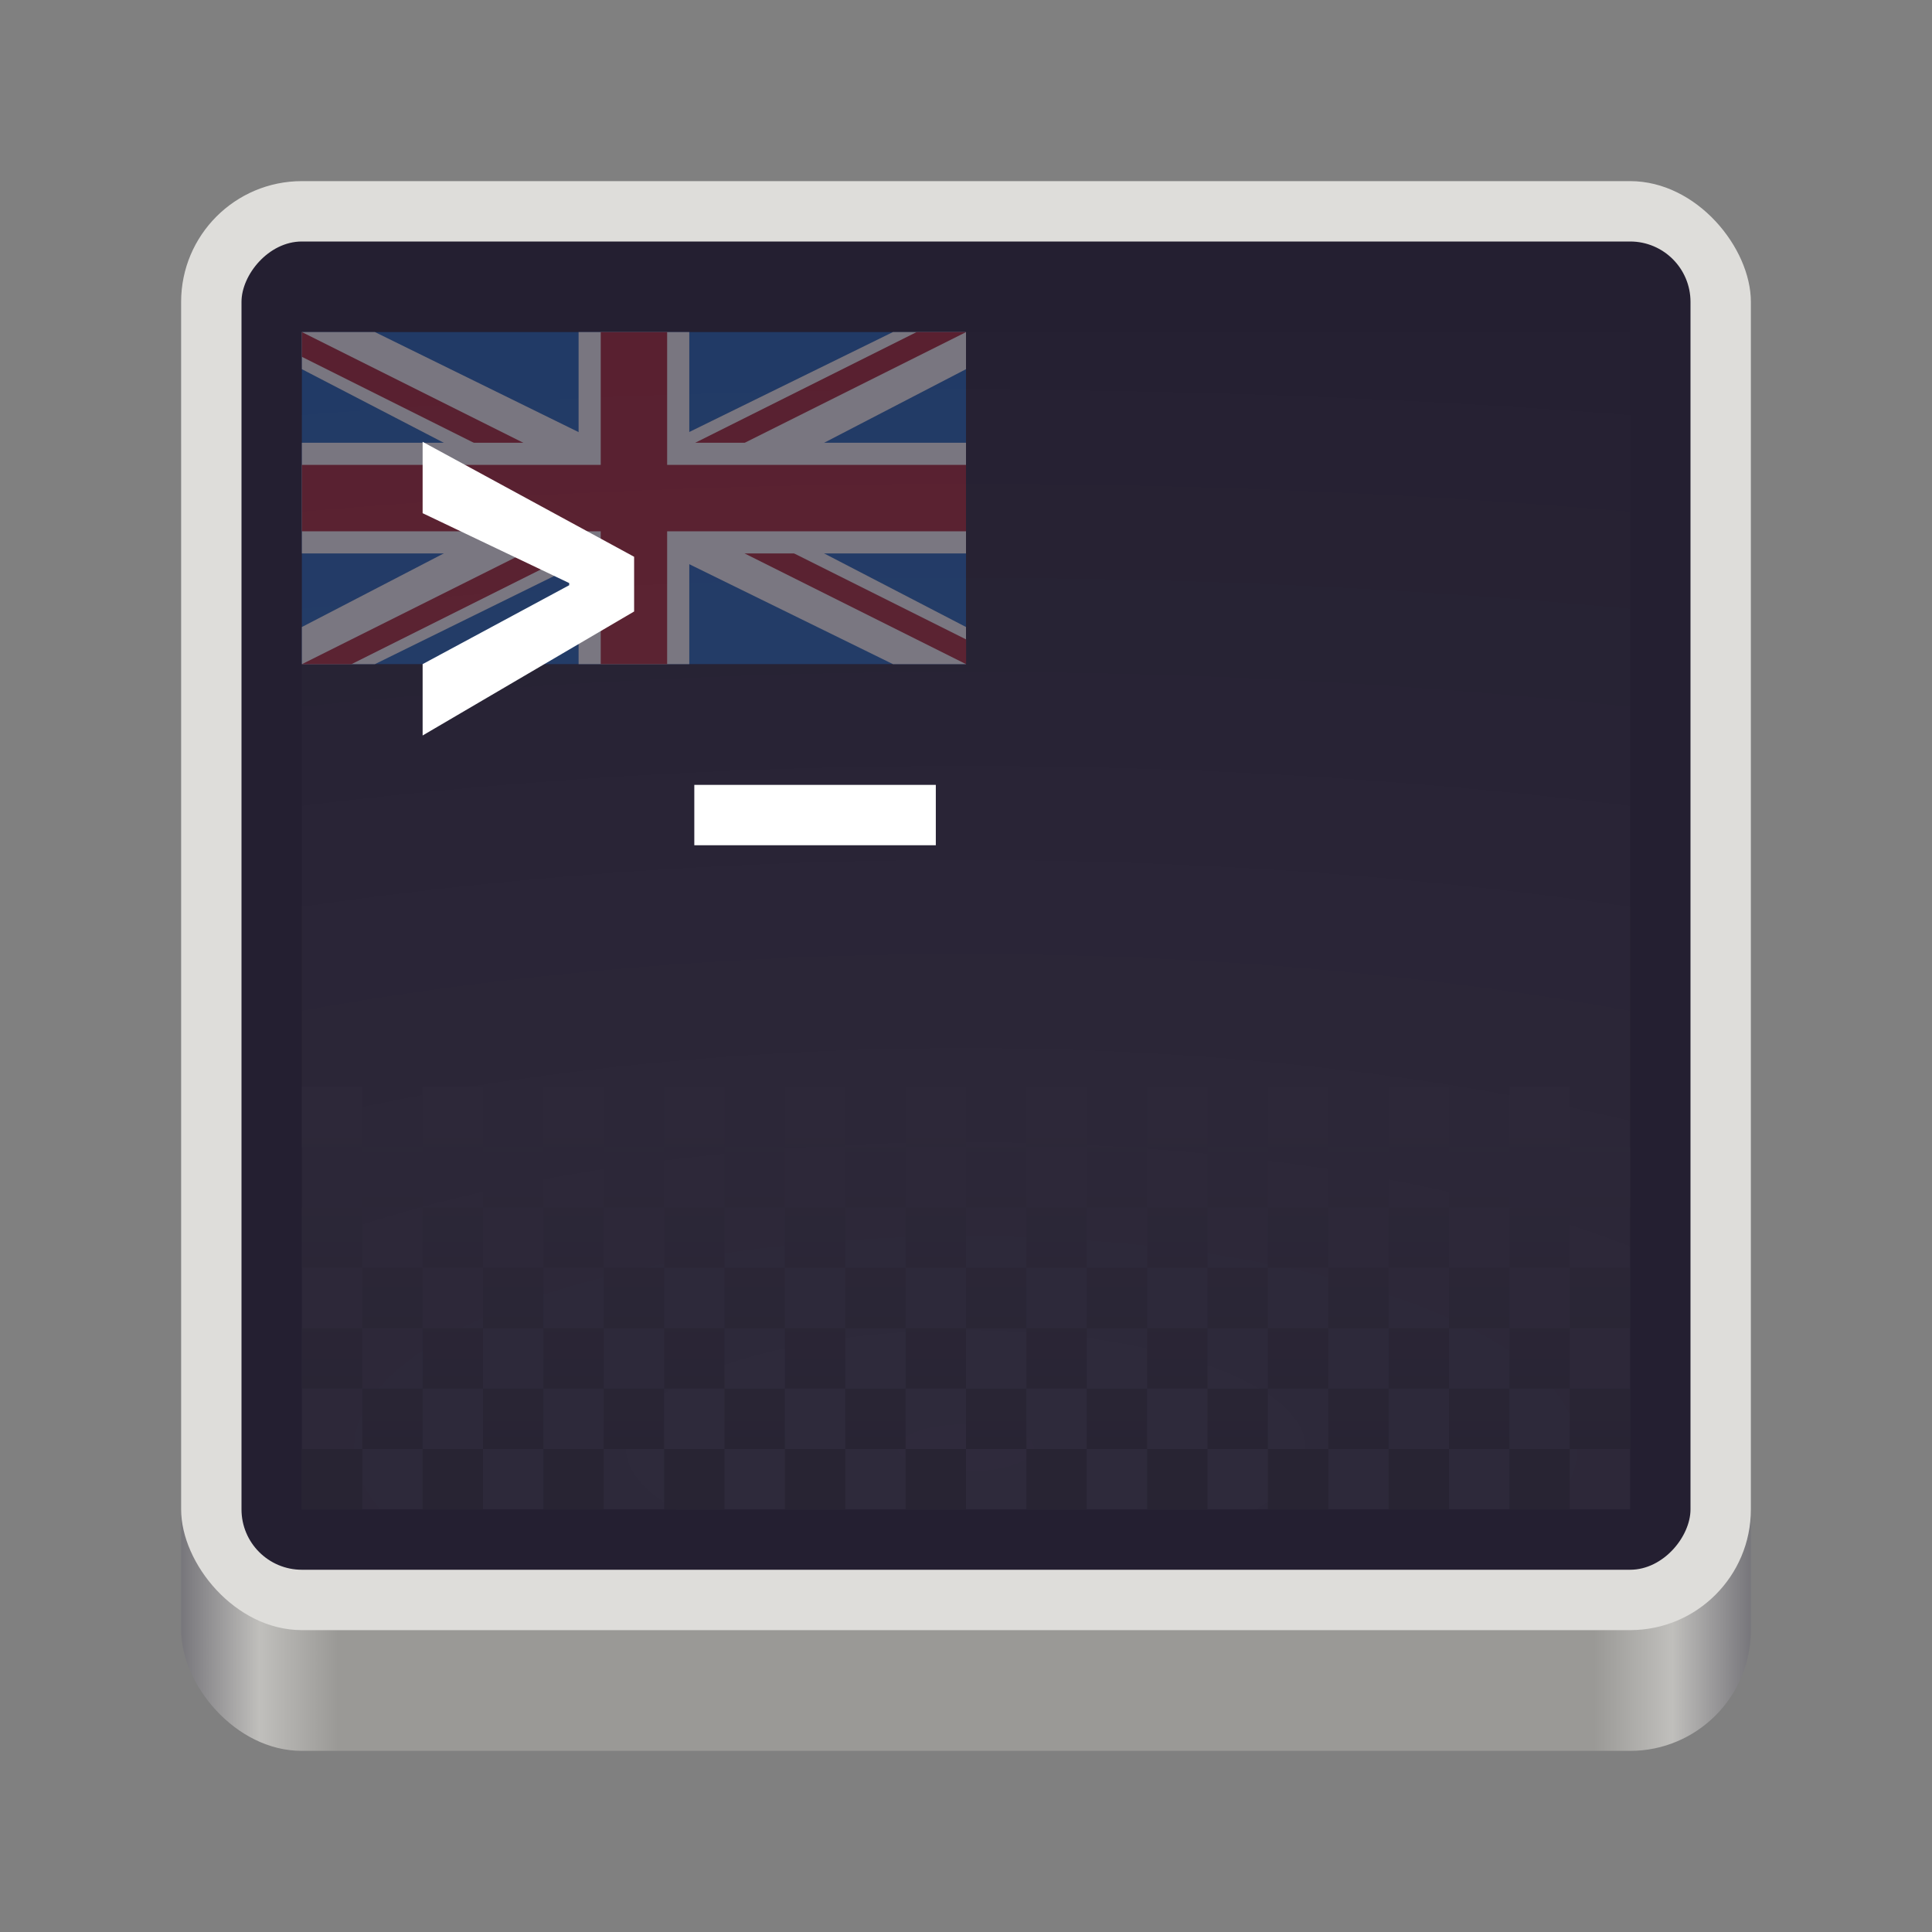 <?xml version="1.0" encoding="UTF-8" standalone="no"?>
<svg
   xmlns:dc="http://purl.org/dc/elements/1.1/"
   xmlns:cc="http://creativecommons.org/ns#"
   xmlns:rdf="http://www.w3.org/1999/02/22-rdf-syntax-ns#"
   xmlns:svg="http://www.w3.org/2000/svg"
   xmlns="http://www.w3.org/2000/svg"
   xmlns:xlink="http://www.w3.org/1999/xlink"
   xmlns:sodipodi="http://sodipodi.sourceforge.net/DTD/sodipodi-0.dtd"
   xmlns:inkscape="http://www.inkscape.org/namespaces/inkscape"
   viewBox="0 0 128 128"
   style="display:inline;enable-background:new"
   version="1.0"
   id="svg11300"
   height="128"
   width="128"
   sodipodi:docname="org.gnome.zbrown.KingsCross.svg"
   inkscape:version="0.92.4 5da689c313, 2019-01-14">
  <rect x="0" y="0" width="128" height="128" fill="#808080" stroke="none"/>
  <sodipodi:namedview
     pagecolor="#ffffff"
     bordercolor="#666666"
     borderopacity="1"
     objecttolerance="10"
     gridtolerance="10"
     guidetolerance="10"
     inkscape:pageopacity="0"
     inkscape:pageshadow="2"
     inkscape:window-width="1366"
     inkscape:window-height="704"
     id="namedview934"
     showgrid="true"
     showguides="false"
     inkscape:pagecheckerboard="true"
     inkscape:zoom="6.64"
     inkscape:cx="63.969648"
     inkscape:cy="62.110392"
     inkscape:window-x="0"
     inkscape:window-y="27"
     inkscape:window-maximized="1"
     inkscape:current-layer="layer9">
    <inkscape:grid
       type="xygrid"
       id="grid936" />
  </sodipodi:namedview>
  <!--
  Copyright © 2018 Tobias Bernard
  Copyright © 2018 Lapo Calamandrei
  Copyright © 2018 Sam Hewitt

  This program is free software; you can redistribute it and/or modify
  it under the terms of the GNU General Public License as published by
  the Free Software Foundation; either version 3, or (at your option)
  any later version.

  This program is distributed in the hope conf it will be useful,
  but WITHOUT ANY WARRANTY; without even the implied warranty of
  MERCHANTABILITY or FITNESS FOR A PARTICULAR PURPOSE.  See the
  GNU General Public License for more details.

  You should have received a copy of the GNU General Public License
  along with this program.  If not, see <http://www.gnu.org/licenses/>.
-->
  <title
     id="title4162">Adwaita Icon Template</title>
  <defs
     id="defs3">
    <linearGradient
       id="linearGradient1948">
      <stop
         id="stop1944"
         offset="0"
         style="stop-color:#2d2839;stop-opacity:1;" />
      <stop
         id="stop1946"
         offset="1"
         style="stop-color:#282433;stop-opacity:1" />
    </linearGradient>
    <linearGradient
       id="linearGradient1020">
      <stop
         id="stop1016"
         offset="0"
         style="stop-color:#ffffff;stop-opacity:1;" />
      <stop
         id="stop1018"
         offset="1"
         style="stop-color:#ffffff;stop-opacity:0.094" />
    </linearGradient>
    <linearGradient
       id="linearGradient1001">
      <stop
         id="stop989"
         offset="0"
         style="stop-color:#77767b;stop-opacity:1" />
      <stop
         style="stop-color:#c0bfbc;stop-opacity:1"
         offset="0.05"
         id="stop991" />
      <stop
         id="stop993"
         offset="0.1"
         style="stop-color:#9a9996;stop-opacity:1" />
      <stop
         style="stop-color:#9a9996;stop-opacity:1"
         offset="0.9"
         id="stop995" />
      <stop
         id="stop997"
         offset="0.95"
         style="stop-color:#c0bfbc;stop-opacity:1" />
      <stop
         id="stop999"
         offset="1"
         style="stop-color:#77767b;stop-opacity:1" />
    </linearGradient>
    <linearGradient
       gradientUnits="userSpaceOnUse"
       y2="44"
       x2="464"
       y1="44"
       x1="48"
       id="linearGradient965"
       xlink:href="#linearGradient1001" />
    <radialGradient
       gradientUnits="userSpaceOnUse"
       gradientTransform="matrix(-4.727,7.935912e-7,-3.0301491e-7,-1.636,238.545,49.766)"
       r="44"
       fy="194.19"
       fx="64"
       cy="194.19"
       cx="64"
       id="radialGradient1030"
       xlink:href="#linearGradient1020" />
    <linearGradient
       gradientUnits="userSpaceOnUse"
       y2="269.137"
       x2="70.347"
       y1="245.395"
       x1="70.347"
       id="linearGradient1950"
       xlink:href="#linearGradient1948" />
    <radialGradient
       gradientUnits="userSpaceOnUse"
       gradientTransform="matrix(-4.727,7.935912e-7,-3.0301491e-7,-1.636,123.545,73.766)"
       r="44"
       fy="194.19"
       fx="64"
       cy="194.19"
       cx="64"
       id="radialGradient1030-3"
       xlink:href="#linearGradient1020" />
    <clipPath
       id="t">
      <path
         inkscape:connector-curvature="0"
         d="m 30,15 h 30 v 15 z m 0,0 V 30 H 0 Z m 0,0 H 0 V 0 Z m 0,0 V 0 h 30 z"
         id="path2" />
    </clipPath>
  </defs>
  <g
     transform="translate(0,-172)"
     style="display:inline"
     id="layer1">
    <g
       style="display:inline"
       id="layer9">
      <g
         transform="rotate(-30,420.699,288.419)"
         id="g1710"
         style="display:inline;enable-background:new" />
      <rect
         transform="matrix(0.25,0,0,0.25,0,225)"
         style="display:inline;opacity:1;fill:url(#linearGradient965);fill-opacity:1;stroke:none;stroke-width:1;stroke-linecap:butt;stroke-linejoin:miter;stroke-miterlimit:4;stroke-dasharray:none;stroke-dashoffset:0;stroke-opacity:1;marker:none;marker-start:none;marker-mid:none;marker-end:none;paint-order:normal;enable-background:new"
         id="rect953"
         width="416"
         height="376"
         x="48"
         y="-124"
         rx="32"
         ry="32" />
      <rect
         ry="32"
         rx="32"
         y="-164"
         x="48"
         height="384"
         width="416"
         id="rect950"
         style="display:inline;opacity:1;fill:#deddda;fill-opacity:1;stroke:none;stroke-width:1;stroke-linecap:butt;stroke-linejoin:miter;stroke-miterlimit:4;stroke-dasharray:none;stroke-dashoffset:0;stroke-opacity:1;marker:none;marker-start:none;marker-mid:none;marker-end:none;paint-order:normal;enable-background:new"
         transform="matrix(0.25,0,0,0.25,0,225)" />
      <rect
         transform="scale(1,-1)"
         ry="4"
         rx="4"
         y="-276"
         x="16"
         height="88"
         width="96"
         id="rect1004"
         style="display:inline;opacity:1;vector-effect:none;fill:#241f31;fill-opacity:1;stroke:none;stroke-width:0.011px;stroke-linecap:butt;stroke-linejoin:miter;stroke-miterlimit:4;stroke-dasharray:none;stroke-dashoffset:0;stroke-opacity:1;marker:none;marker-start:none;marker-mid:none;marker-end:none;paint-order:normal;enable-background:new" />
      <g
         id="g884"
         transform="matrix(0.44,0,0,0.44,-39.4,79.6)"
         style="opacity:0.4">
        <g
           transform="translate(-85,-110)"
           id="g1024">
          <path
             sodipodi:nodetypes="cccccc"
             inkscape:connector-curvature="0"
             style="fill:#1a5fb4;fill-opacity:1;stroke-width:1.667"
             d="M 220,370 V 420 h 100 v -50 h -58.372 z"
             id="path5" />
          <path
             transform="translate(85,282)"
             sodipodi:nodetypes="cccccccccccccccccccccccccccc"
             inkscape:connector-curvature="0"
             id="path1029"
             d="m 135,88 v 5.588 L 157,105 h 20 v -1.772 L 146,88 Z m 89,0 -31,15.21 V 105 h 20 L 235,93.588 V 88 Z m -47,33 h -20 l -22,11.412 V 138 h 11 l 31,-15.245 z m 16,0 v 1.79 L 224,138 h 11 v -5.588 L 213,121 Z"
             style="opacity:1;fill:#f6f5f4;fill-opacity:1;stroke:none;stroke-width:1px;stroke-linecap:butt;stroke-linejoin:miter;stroke-opacity:1" />
          <path
             inkscape:connector-curvature="0"
             transform="matrix(1.667,0,0,1.667,220,370)"
             style="stroke:#a51d2d;stroke-width:4;stroke-opacity:1"
             d="M 0,0 60,30 M 60,0 0,30"
             clip-path="url(#t)"
             id="path9" />
          <path
             sodipodi:nodetypes="ccccc"
             inkscape:connector-curvature="0"
             style="stroke:#f6f5f4;stroke-width:16.667;stroke-opacity:1"
             d="M 270,370 V 371.922 420 M 220,395 h 100"
             id="path11" />
          <path
             inkscape:connector-curvature="0"
             style="stroke:#a51d2d;stroke-width:10;stroke-opacity:1"
             d="M 270,370 V 420 M 220,395 h 100"
             id="path13" />
        </g>
      </g>
      <rect
         transform="scale(-1)"
         style="display:inline;opacity:0.05;vector-effect:none;fill:url(#radialGradient1030);fill-opacity:1;stroke:none;stroke-width:0.011px;stroke-linecap:butt;stroke-linejoin:miter;stroke-miterlimit:4;stroke-dasharray:none;stroke-dashoffset:0;stroke-opacity:1;marker:none;marker-start:none;marker-mid:none;marker-end:none;paint-order:normal;enable-background:new"
         id="rect968"
         width="88"
         height="78"
         x="-108"
         y="-272" />
      <g
         id="g976"
         transform="translate(-2,-2)"
         style="fill:#ffffff">
        <path
           d="M 44.012,210.888 30,203.272 V 208 l 9.711,4.63 v 0.142 L 30,218 v 4.728 l 14.012,-8.215 z"
           style="font-style:normal;font-variant:normal;font-weight:bold;font-stretch:normal;font-size:medium;line-height:1.25;font-family:'Source Code Pro';-inkscape-font-specification:'Source Code Pro, Bold';font-variant-ligatures:normal;font-variant-caps:normal;font-variant-numeric:normal;font-feature-settings:normal;text-align:start;letter-spacing:0px;word-spacing:0px;writing-mode:lr-tb;text-anchor:start;fill:#ffffff;fill-opacity:1;stroke:none;stroke-width:0.25"
           id="path972"
           inkscape:connector-curvature="0" />
        <path
           d="m 48,226 2e-6,4 h 16 l -2e-6,-4 z"
           style="font-style:normal;font-variant:normal;font-weight:bold;font-stretch:normal;font-size:medium;line-height:1.25;font-family:'Source Code Pro';-inkscape-font-specification:'Source Code Pro, Bold';font-variant-ligatures:normal;font-variant-caps:normal;font-variant-numeric:normal;font-feature-settings:normal;text-align:start;letter-spacing:0px;word-spacing:0px;writing-mode:lr-tb;text-anchor:start;fill:#ffffff;fill-opacity:1;stroke:none;stroke-width:0.25"
           id="path974"
           inkscape:connector-curvature="0" />
      </g>
      <path
         d="m 100,244 h 4 v 4 h -4 z m -8,0 h 4 v 4 h -4 z m -8,0 h 4 v 4 h -4 z m -8,0 h 4 v 4 h -4 z m -8,0 h 4 v 4 h -4 z m -8,0 h 4 v 4 h -4 z m -8,0 h 4 v 4 h -4 z m -8,0 h 4 v 4 h -4 z m -8,0 h 4 v 4 h -4 z m -8,0 h 4 v 4 h -4 z m -8,0 h 4 v 4 h -4 z m 84,4 h 4 v 4 h -4 z m -8,0 h 4 v 4 h -4 z m -8,0 h 4 v 4 h -4 z m -8,0 h 4 v 4 h -4 z m -8,0 h 4 v 4 h -4 z m -8,0 h 4 v 4 h -4 z m -8,0 h 4 v 4 h -4 z m -8,0 h 4 v 4 h -4 z m -8,0 h 4 v 4 h -4 z m -8,0 h 4 v 4 h -4 z m -8,0 h 4 v 4 h -4 z m 76,4 h 4 v 4 h -4 z m -8,0 h 4 v 4 h -4 z m -8,0 h 4 v 4 h -4 z m -8,0 h 4 v 4 h -4 z m -8,0 h 4 v 4 h -4 z m -8,0 h 4 v 4 h -4 z m -8,0 h 4 v 4 h -4 z m -8,0 h 4 v 4 h -4 z m -8,0 h 4 v 4 h -4 z m -8,0 h 4 v 4 h -4 z m -8,0 h 4 v 4 h -4 z m 84,4 h 4 v 4 h -4 z m -8,0 h 4 v 4 h -4 z m -8,0 h 4 v 4 h -4 z m -8,0 h 4 v 4 h -4 z m -8,0 h 4 v 4 h -4 z m -8,0 h 4 v 4 h -4 z m -8,0 h 4 v 4 h -4 z m -8,0 h 4 v 4 h -4 z m -8,0 h 4 v 4 h -4 z m -8,0 h 4 v 4 h -4 z m -8,0 h 4 v 4 h -4 z m 76,4 h 4 v 4 h -4 z m -8,0 h 4 v 4 h -4 z m -8,0 h 4 v 4 h -4 z m -8,0 h 4 v 4 h -4 z m -8,0 h 4 v 4 h -4 z m -8,0 h 4 v 4 h -4 z m -8,0 h 4 v 4 h -4 z m -8,0 h 4 v 4 h -4 z m -8,0 h 4 v 4 h -4 z m -8,0 h 4 v 4 h -4 z m -8,0 h 4 v 4 h -4 z m 84,4 h 4 v 4 h -4 z m -8,0 h 4 v 4 h -4 z m -8,0 h 4 v 4 h -4 z m -8,0 h 4 v 4 h -4 z m -8,0 h 4 v 4 h -4 z m -8,0 h 4 v 4 h -4 z m -8,0 h 4 v 4 h -4 z m -8,0 h 4 v 4 h -4 z m -8,0 h 4 v 4 h -4 z m -8,0 h 4 v 4 h -4 z m -8,0 h 4 v 4 h -4 z m 76,4 h 4 v 4 h -4 z m -8,0 h 4 v 4 h -4 z m -8,0 h 4 v 4 h -4 z m -8,0 h 4 v 4 h -4 z m -8,0 h 4 v 4 h -4 z m -8,0 h 4 v 4 h -4 z m -8,0 h 4 v 4 h -4 z m -8,0 h 4 v 4 h -4 z m -8,0 h 4 v 4 h -4 z m -8,0 h 4 v 4 h -4 z m -8,0 h 4 v 4 h -4 z"
         style="opacity:1;vector-effect:none;fill:url(#linearGradient1950);fill-opacity:1;stroke:none;stroke-width:8;stroke-linecap:round;stroke-linejoin:round;stroke-miterlimit:4;stroke-dasharray:none;stroke-dashoffset:0;stroke-opacity:1;marker:none;marker-start:none;marker-mid:none;marker-end:none;paint-order:normal"
         id="rect1059"
         inkscape:connector-curvature="0" />
    </g>
  </g>
</svg>
